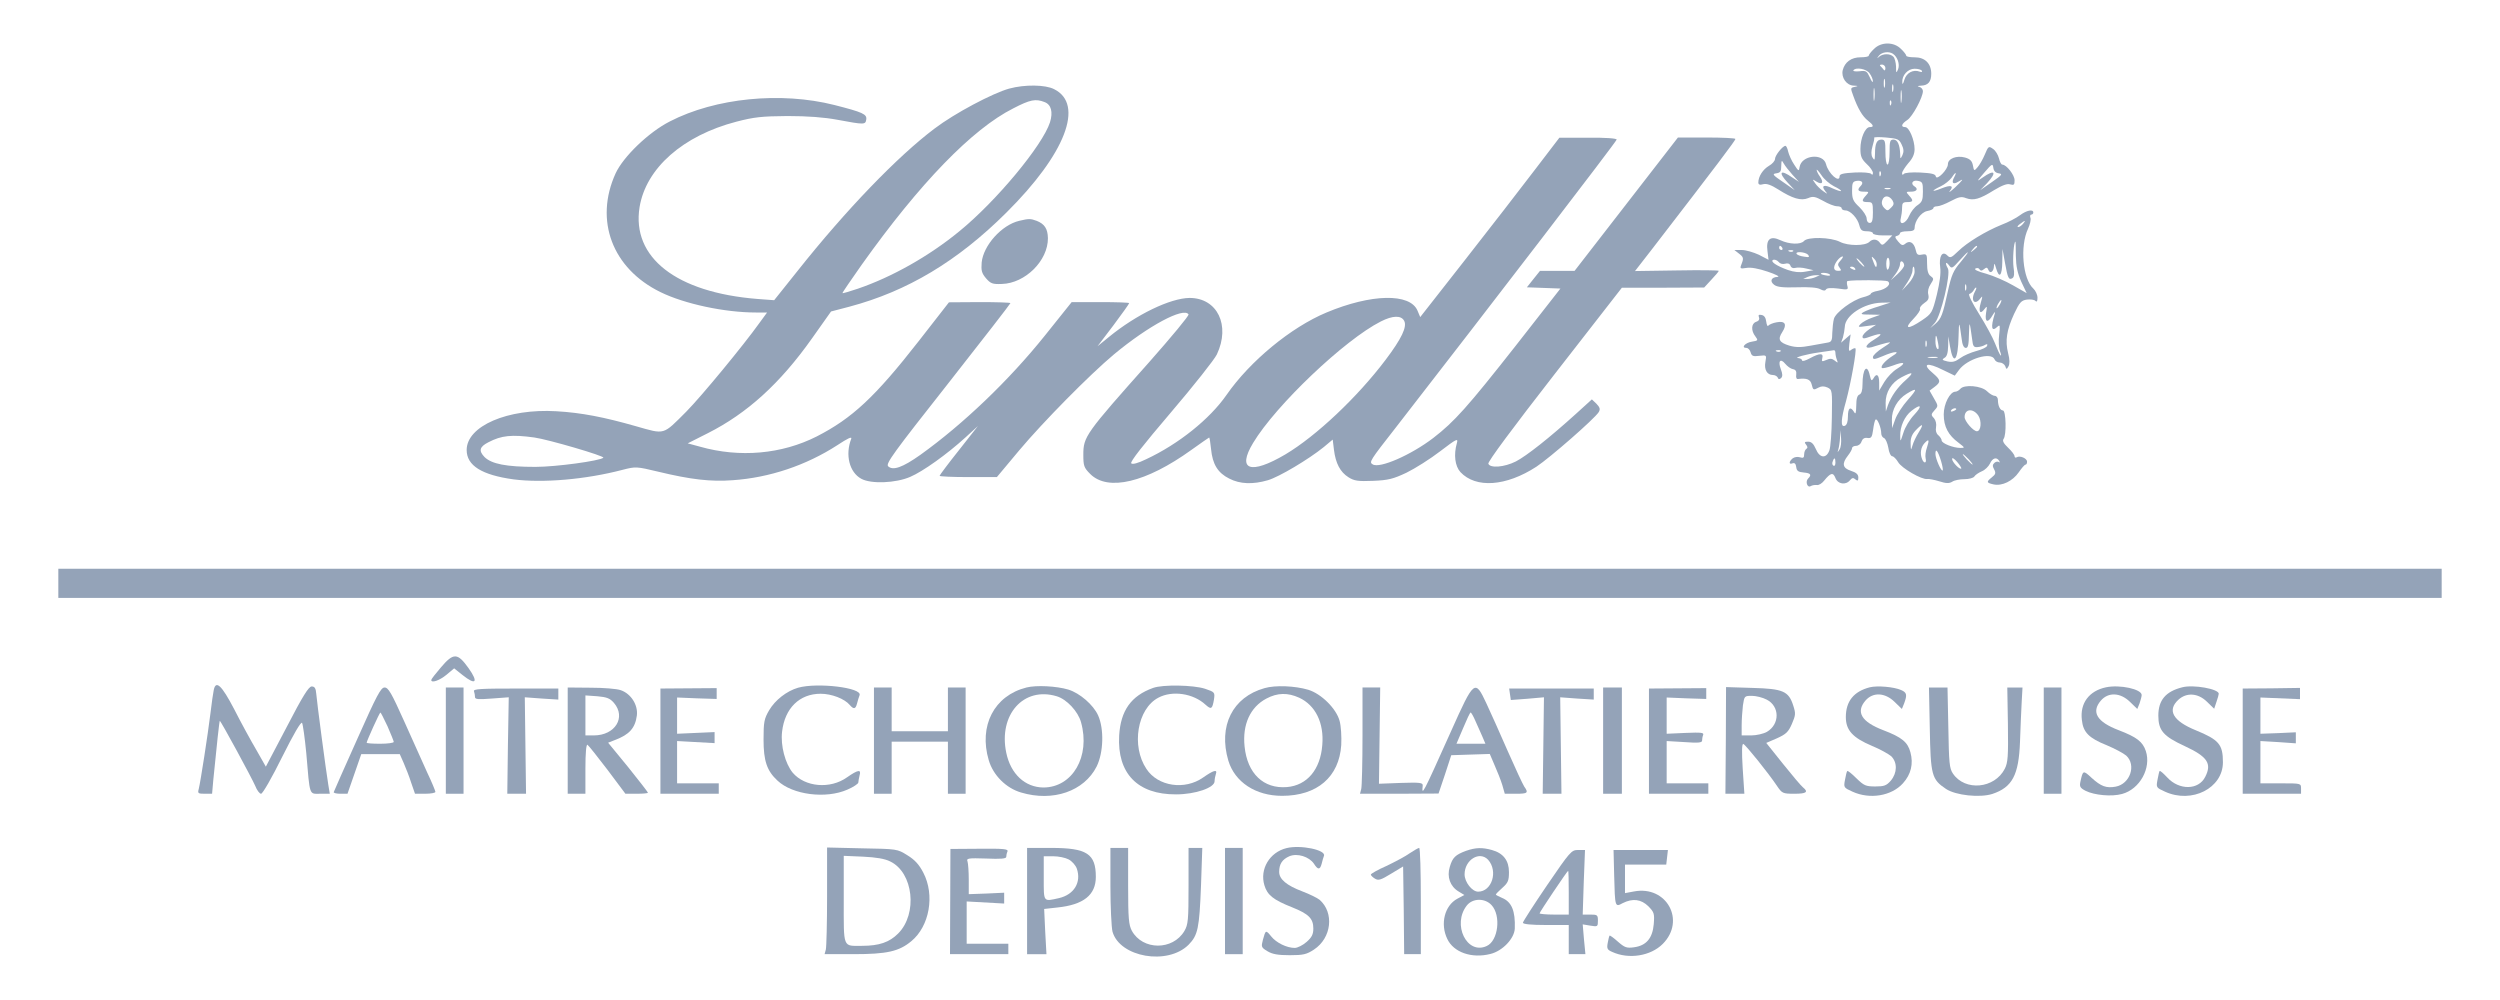 <?xml version="1.0" standalone="no"?>
<!DOCTYPE svg PUBLIC "-//W3C//DTD SVG 20010904//EN"
 "http://www.w3.org/TR/2001/REC-SVG-20010904/DTD/svg10.dtd">
<svg version="1.0" xmlns="http://www.w3.org/2000/svg"
 width="1200pt" height="480pt" viewBox="0 0 1200 480"
 preserveAspectRatio="xMidYMid meet">

<g transform="translate(0,480) scale(0.1,-0.1)"
fill="#94a3b8" stroke="none">
<path d="M8995 4565 c-14 -13 -25 -28 -25 -32 0 -5 -18 -8 -39 -8 -45 0 -76
-23 -86 -62 -8 -35 18 -73 53 -74 22 -1 23 -2 5 -6 -21 -4 -21 -6 -8 -41 22
-62 45 -101 71 -121 28 -22 30 -31 9 -31 -22 0 -45 -53 -45 -104 0 -36 5 -49
30 -73 17 -15 30 -35 30 -43 0 -9 -3 -11 -8 -5 -4 6 -39 9 -79 7 -55 -3 -73
-7 -73 -18 0 -35 -54 13 -65 58 -14 55 -118 44 -127 -14 -3 -21 -5 -21 -26 12
-13 19 -25 47 -29 63 -3 15 -9 27 -13 27 -13 0 -50 -46 -50 -63 0 -9 -13 -24
-29 -33 -29 -17 -51 -51 -51 -80 0 -10 7 -13 24 -8 16 4 38 -4 71 -25 69 -44
110 -56 144 -42 23 10 34 8 72 -13 24 -14 54 -26 67 -26 12 0 22 -4 22 -10 0
-5 8 -10 18 -10 24 0 59 -38 67 -72 6 -23 13 -28 36 -28 16 0 29 -4 29 -10 0
-5 21 -10 47 -10 l46 0 -24 -26 c-21 -22 -25 -23 -35 -10 -13 19 -35 21 -51 5
-20 -20 -102 -20 -141 0 -45 23 -156 25 -173 4 -16 -18 -71 -16 -113 4 -49 23
-70 5 -62 -53 l5 -41 -46 24 c-26 12 -63 23 -82 23 l-36 0 23 -18 c20 -15 22
-22 13 -45 -11 -27 -10 -28 22 -23 20 4 58 -3 102 -18 39 -13 60 -24 48 -25
-31 -1 -40 -21 -17 -38 14 -11 43 -14 109 -12 57 2 98 -1 112 -9 15 -8 24 -9
28 -1 5 7 25 8 58 4 47 -7 50 -6 44 14 -3 11 -2 22 1 22 28 6 182 5 193 -1 20
-13 -6 -38 -47 -46 -19 -3 -34 -10 -34 -14 0 -4 -17 -12 -38 -17 -50 -13 -130
-72 -139 -103 -4 -14 -7 -44 -8 -68 0 -35 -4 -43 -20 -46 -11 -2 -48 -9 -83
-15 -48 -9 -71 -9 -103 0 -49 15 -57 30 -34 65 24 37 14 55 -27 47 -18 -3 -36
-11 -40 -16 -3 -6 -8 3 -10 19 -2 19 -10 30 -22 32 -14 3 -17 0 -13 -11 4 -10
-1 -18 -14 -22 -23 -8 -25 -42 -3 -70 14 -19 13 -20 -17 -25 -32 -5 -54 -30
-26 -30 8 0 17 -10 20 -21 5 -18 12 -21 41 -17 36 4 36 4 30 -29 -7 -37 8 -63
36 -63 10 0 20 -6 23 -12 3 -9 8 -10 16 -3 8 8 8 19 -1 43 -15 39 -2 54 21 26
10 -12 26 -24 37 -26 13 -2 18 -10 16 -26 -2 -15 1 -23 10 -21 40 5 58 -2 64
-26 7 -28 8 -29 34 -15 13 7 26 7 42 0 23 -11 23 -14 21 -143 -1 -73 -6 -144
-12 -159 -15 -41 -47 -37 -65 7 -11 25 -21 35 -37 35 -17 0 -19 -3 -10 -14 8
-10 9 -16 1 -21 -5 -3 -10 -15 -10 -26 0 -16 -4 -19 -20 -14 -12 4 -27 1 -35
-5 -19 -16 -19 -31 -1 -24 10 4 16 -2 18 -18 2 -18 10 -24 36 -26 34 -3 39
-11 21 -29 -15 -15 -3 -47 13 -36 7 4 20 6 29 5 9 -2 25 8 35 21 31 38 43 41
54 13 11 -30 50 -36 70 -11 10 12 16 13 26 4 11 -9 14 -7 14 9 0 15 -10 24
-35 32 -41 13 -45 35 -15 73 11 14 20 30 20 36 0 6 9 11 19 11 11 0 23 9 26
20 5 14 14 20 28 18 19 -3 23 3 28 39 3 24 8 46 12 49 8 8 27 -39 27 -66 0
-10 6 -20 14 -23 7 -3 16 -24 20 -46 3 -23 12 -41 19 -41 6 0 19 -13 28 -28
16 -29 115 -86 140 -81 8 1 34 -4 57 -11 34 -11 48 -11 63 -2 10 7 37 12 58
12 22 0 44 6 48 13 4 7 20 18 36 25 15 6 32 23 39 37 12 27 32 33 44 13 4 -7
4 -10 -1 -6 -4 4 -14 3 -21 -3 -10 -9 -11 -16 -2 -32 9 -17 7 -24 -11 -38 -27
-22 -27 -26 8 -34 41 -9 92 16 121 58 14 20 28 37 33 37 4 0 7 6 7 14 0 16
-34 31 -50 21 -5 -3 -10 -1 -10 5 0 7 -14 25 -31 41 -22 21 -28 33 -22 42 15
18 12 137 -3 137 -13 0 -24 22 -24 51 0 10 -7 19 -15 19 -8 0 -25 10 -37 22
-27 27 -111 34 -129 11 -6 -7 -17 -13 -23 -13 -26 0 -56 -58 -56 -109 0 -59
22 -100 71 -136 31 -24 32 -25 9 -25 -34 0 -90 22 -90 36 0 6 -7 17 -16 25
-10 8 -14 22 -11 38 3 16 -1 33 -10 44 -15 15 -14 19 3 38 18 20 18 21 -3 57
l-21 37 24 18 c31 23 30 33 -6 64 -58 48 -32 57 49 16 l54 -26 20 27 c39 54
156 89 171 51 3 -8 14 -15 25 -15 10 0 22 -8 26 -17 6 -17 7 -17 16 -1 6 11 6
33 -2 63 -15 60 -7 111 29 189 26 55 34 64 61 68 17 2 35 0 41 -6 7 -7 10 -2
10 15 0 14 -9 34 -20 44 -51 46 -65 204 -25 288 9 20 15 44 11 52 -3 8 -1 15
4 15 6 0 10 5 10 10 0 17 -32 11 -64 -13 -17 -13 -57 -34 -89 -46 -76 -31
-164 -84 -208 -127 -33 -32 -38 -34 -52 -20 -24 24 -41 -4 -34 -57 4 -28 -2
-72 -16 -131 -22 -87 -24 -91 -71 -123 -68 -46 -90 -43 -42 6 21 22 36 44 32
49 -3 5 6 17 20 27 20 13 24 22 20 41 -4 15 0 34 11 50 16 25 16 27 0 39 -12
8 -17 27 -17 60 0 45 -1 47 -25 43 -20 -4 -25 0 -30 24 -8 34 -29 46 -50 28
-12 -10 -18 -8 -34 11 -16 19 -17 25 -5 27 8 2 14 8 14 13 0 5 16 9 35 9 25 0
35 4 35 15 0 34 31 76 60 82 17 3 30 9 30 14 0 5 8 9 19 9 10 0 39 11 65 25
38 20 51 23 73 14 36 -13 65 -5 134 38 40 24 64 33 78 28 18 -5 21 -2 21 20 0
25 -39 75 -59 75 -5 0 -12 13 -16 30 -4 16 -16 37 -28 45 -21 15 -23 14 -40
-27 -10 -24 -26 -51 -35 -61 -16 -19 -17 -18 -22 9 -4 21 -13 31 -38 38 -40
11 -82 -5 -82 -32 0 -26 -54 -80 -58 -59 -2 12 -20 16 -75 19 -41 2 -75 -1
-79 -7 -5 -6 -8 -5 -8 4 0 7 14 29 30 48 21 23 30 44 30 67 0 44 -26 106 -45
106 -23 0 -18 16 10 34 25 16 75 109 75 139 0 8 -8 18 -17 20 -12 3 -9 5 8 6
34 1 49 19 49 57 0 49 -30 79 -79 79 -23 0 -41 3 -41 8 0 4 -11 19 -25 32 -34
35 -96 35 -130 0z m91 -23 c22 -15 34 -50 25 -74 -9 -21 -10 -20 -10 13 -1 19
-6 40 -13 47 -16 16 -50 15 -68 0 -12 -11 -12 -10 -1 5 14 17 47 22 67 9z
m-36 -69 c0 -10 -4 -14 -8 -8 -4 6 -11 13 -16 18 -5 4 -2 7 7 7 10 0 17 -8 17
-17z m-76 -25 c9 -12 16 -29 16 -38 -1 -8 -7 0 -15 19 -14 30 -18 33 -49 29
-19 -2 -32 0 -30 4 11 17 63 8 78 -14z m251 12 c3 -6 -1 -7 -10 -4 -31 12 -64
-5 -74 -39 -6 -21 -10 -25 -10 -12 -2 34 27 65 59 65 16 0 32 -4 35 -10z
m-178 -77 c-3 -10 -5 -2 -5 17 0 19 2 27 5 18 2 -10 2 -26 0 -35z m40 -20 c-3
-10 -5 -4 -5 12 0 17 2 24 5 18 2 -7 2 -21 0 -30z m-90 -40 c-2 -16 -4 -5 -4
22 0 28 2 40 4 28 2 -13 2 -35 0 -50z m130 -10 c-2 -16 -4 -5 -4 22 0 28 2 40
4 28 2 -13 2 -35 0 -50z m-50 -15 c-3 -8 -6 -5 -6 6 -1 11 2 17 5 13 3 -3 4
-12 1 -19z m51 -192 c10 -20 11 -34 4 -50 -10 -21 -11 -20 -11 4 -2 46 -13 70
-32 70 -17 0 -19 -8 -19 -60 0 -33 -4 -60 -10 -60 -6 0 -10 27 -10 60 0 52 -2
60 -19 60 -22 0 -31 -18 -31 -68 -1 -32 -2 -34 -12 -18 -7 13 -7 29 0 54 6 19
10 38 8 41 -2 3 24 4 57 1 56 -5 63 -8 75 -34z m-524 -145 l31 -34 -32 21
c-58 41 -70 26 -20 -27 l32 -34 -56 39 c-50 34 -54 39 -33 42 20 3 24 9 24 35
1 29 2 30 12 12 6 -11 25 -35 42 -54z m990 7 c20 -3 16 -8 -33 -42 l-56 -39
33 34 c49 53 37 68 -21 27 -31 -22 -30 -20 8 24 37 43 40 44 43 23 2 -16 11
-25 26 -27z m-791 -62 c21 -10 36 -20 34 -23 -3 -2 -21 4 -41 13 -40 20 -56
14 -35 -13 13 -16 13 -16 -9 -1 -13 9 -31 26 -39 38 -15 21 -14 21 5 9 28 -18
38 -6 18 23 -9 12 -16 27 -16 32 0 5 10 -6 23 -25 12 -19 39 -42 60 -53z m224
52 c-3 -8 -6 -5 -6 6 -1 11 2 17 5 13 3 -3 4 -12 1 -19z m353 -9 c-15 -27 -5
-37 20 -21 29 18 24 10 -17 -29 -20 -18 -31 -26 -24 -16 21 26 6 31 -39 13
-50 -20 -53 -13 -4 10 19 9 42 28 51 40 19 30 28 31 13 3z m-449 -42 c-18 -18
-13 -27 16 -27 25 0 25 -1 10 -18 -23 -25 -21 -32 8 -32 23 0 25 -3 25 -50 0
-38 -4 -50 -15 -50 -9 0 -15 9 -15 21 0 12 -16 36 -35 55 -30 28 -35 39 -35
78 0 39 3 45 23 48 25 3 34 -9 18 -25z m299 -27 c0 -40 -4 -50 -26 -65 -14 -9
-32 -32 -40 -51 -16 -39 -50 -49 -40 -11 3 12 6 34 6 50 0 22 4 27 25 27 29 0
31 7 8 32 -15 17 -15 18 10 18 27 0 36 13 17 25 -21 13 -10 32 15 27 23 -4 25
-9 25 -52z m-157 13 c-7 -2 -19 -2 -25 0 -7 3 -2 5 12 5 14 0 19 -2 13 -5z
m11 -55 c8 -14 7 -22 -7 -35 -16 -16 -18 -16 -33 -1 -10 10 -14 23 -9 37 8 25
33 24 49 -1z m626 -113 c-7 -8 -17 -15 -23 -15 -6 0 -2 7 9 15 25 19 30 19 14
0z m-34 -153 c1 -51 8 -83 26 -124 l26 -55 -65 37 c-36 21 -94 46 -129 56 -41
11 -60 20 -52 25 7 4 16 3 19 -3 6 -9 11 -9 22 0 12 10 16 9 21 -3 8 -22 26
-9 27 18 1 16 3 14 10 -10 15 -52 29 -38 30 30 l1 62 12 -67 c13 -73 18 -84
36 -73 8 5 10 22 5 52 -5 36 1 123 9 123 1 0 2 -31 2 -68z m-1121 38 c3 -5 1
-10 -4 -10 -6 0 -11 5 -11 10 0 6 2 10 4 10 3 0 8 -4 11 -10z m935 6 c0 -2 -8
-10 -17 -17 -16 -13 -17 -12 -4 4 13 16 21 21 21 13z m-883 -22 c-3 -3 -12 -4
-19 -1 -8 3 -5 6 6 6 11 1 17 -2 13 -5z m72 -17 c8 -11 5 -13 -19 -9 -17 2
-33 8 -36 13 -9 14 42 10 55 -4z m732 -35 c-35 -41 -44 -62 -61 -139 -25 -115
-32 -133 -61 -158 l-24 -20 23 26 c28 33 76 233 62 260 -15 26 -11 37 5 16 13
-18 16 -16 50 22 51 57 55 52 6 -7z m-576 8 c-15 -16 -15 -22 -5 -35 10 -13 9
-15 -8 -15 -12 0 -19 6 -18 17 1 19 26 51 40 52 5 1 1 -8 -9 -19z m173 -25
c-2 -12 -7 -7 -15 16 -12 30 -11 32 3 17 9 -8 14 -23 12 -33z m62 10 c0 -13
-4 -26 -8 -29 -5 -3 -8 10 -8 29 1 37 16 37 16 0z m-502 -1 c13 4 22 1 26 -9
3 -10 13 -14 23 -11 10 3 34 2 53 -3 l35 -8 -40 -7 c-27 -5 -54 -2 -83 8 -56
20 -88 42 -70 49 7 2 18 -2 25 -10 7 -9 19 -12 31 -9z m367 6 c10 -11 16 -20
13 -20 -3 0 -13 9 -23 20 -10 11 -16 20 -13 20 3 0 13 -9 23 -20z m205 -14 c0
-7 -14 -25 -32 -42 l-32 -29 22 29 c12 16 22 37 22 48 0 11 5 16 10 13 6 -3
10 -12 10 -19z m-235 -16 c3 -6 -1 -7 -9 -4 -18 7 -21 14 -7 14 6 0 13 -4 16
-10z m285 -15 c0 -14 -13 -39 -30 -57 l-31 -33 26 39 c14 21 25 47 25 57 0 11
2 19 5 19 3 0 5 -11 5 -25z m-406 -14 c3 -4 -6 -6 -19 -3 -14 2 -25 6 -25 8 0
8 39 4 44 -5z m-69 -11 c-11 -5 -29 -9 -40 -9 l-20 0 20 9 c11 5 29 9 40 9
l20 0 -20 -9z m722 -62 c-3 -7 -5 -2 -5 12 0 14 2 19 5 13 2 -7 2 -19 0 -25z
m43 -7 c-23 -43 -2 -70 26 -33 11 14 11 11 2 -20 -13 -44 -4 -60 17 -32 13 17
14 16 8 -18 -7 -46 9 -51 32 -10 9 15 13 18 10 7 -21 -68 -16 -91 14 -62 11
10 12 3 7 -39 -4 -30 -2 -64 4 -80 6 -16 7 -24 2 -19 -5 6 -16 31 -26 57 -10
26 -44 89 -76 140 -35 56 -54 95 -47 97 7 2 16 10 20 17 12 22 19 16 7 -5z
m120 -61 c-6 -11 -13 -20 -16 -20 -2 0 0 9 6 20 6 11 13 20 16 20 2 0 0 -9 -6
-20z m-580 -10 c-31 -9 -65 -22 -75 -28 -17 -10 -12 -12 30 -12 l50 -1 -39
-14 c-21 -7 -46 -21 -55 -30 -15 -16 -13 -16 29 -10 l45 6 -32 -21 c-18 -12
-33 -28 -33 -36 0 -11 7 -11 42 2 53 18 59 12 14 -16 -52 -31 -48 -51 6 -31
13 4 37 11 53 15 26 6 23 3 -17 -23 -27 -17 -48 -37 -48 -45 0 -13 7 -12 46 4
59 26 90 26 49 2 -35 -22 -60 -50 -52 -58 3 -4 26 2 52 11 57 22 68 14 21 -15
-20 -12 -47 -40 -61 -63 l-25 -42 0 38 c0 39 -13 48 -28 20 -8 -13 -11 -11
-17 15 -13 59 -35 32 -35 -43 0 -29 -5 -45 -15 -49 -10 -4 -15 -20 -15 -53 -1
-38 -3 -44 -11 -30 -17 28 -29 19 -29 -22 0 -25 -5 -41 -15 -45 -21 -8 -19 31
6 119 23 85 52 245 45 253 -3 2 -12 -1 -20 -7 -12 -10 -13 -6 -9 31 l6 43 -23
-20 -23 -20 9 25 c4 14 8 37 9 51 1 54 91 114 176 116 l44 1 -55 -18z m396
-157 c3 -28 10 -43 20 -43 11 0 14 16 15 68 2 65 3 62 15 -25 4 -36 8 -41 27
-39 13 1 29 6 36 11 9 5 12 3 9 -5 -2 -7 -25 -18 -52 -25 -26 -7 -61 -22 -77
-34 -23 -17 -37 -21 -61 -16 -26 6 -28 9 -15 17 12 6 17 23 18 56 l1 47 8 -48
c16 -95 39 -68 41 48 2 78 3 76 15 -12z m-113 -21 c4 -21 3 -31 -3 -27 -6 3
-10 20 -10 37 0 38 5 34 13 -10z m-56 -14 c-3 -7 -5 -2 -5 12 0 14 2 19 5 13
2 -7 2 -19 0 -25z m-700 -24 c-3 -3 -12 -4 -19 -1 -8 3 -5 6 6 6 11 1 17 -2
13 -5z m263 -8 c0 -8 3 -23 7 -33 6 -16 5 -16 -10 -4 -14 11 -23 11 -41 3 -21
-9 -23 -8 -19 9 7 25 -12 25 -60 -1 -20 -11 -37 -16 -37 -10 0 5 -8 10 -17 11
-28 1 36 19 102 28 33 5 63 9 68 10 4 0 7 -5 7 -13z m488 -23 c-10 -2 -28 -2
-40 0 -13 2 -5 4 17 4 22 1 32 -1 23 -4z m-149 -106 c-42 -37 -71 -79 -87
-122 l-10 -30 -1 40 c-1 52 28 99 76 124 55 29 63 25 22 -12z m8 -97 c-25 -28
-52 -70 -60 -93 l-15 -42 -1 40 c-1 49 27 98 71 125 52 32 53 24 5 -30z m32
-70 c-22 -23 -45 -61 -53 -88 -14 -44 -15 -45 -15 -14 -1 45 21 94 54 120 46
36 54 25 14 -18z m201 26 c0 -2 -7 -7 -16 -10 -8 -3 -12 -2 -9 4 6 10 25 14
25 6z m106 -31 c17 -26 13 -75 -7 -75 -17 0 -59 48 -59 68 0 40 41 44 66 7z
m-286 -80 c-12 -19 -26 -48 -30 -63 -8 -26 -8 -26 -9 9 -1 25 6 44 24 63 34
36 41 33 15 -9z m-380 -82 c-11 -17 -11 -17 -6 0 3 10 7 35 8 55 l1 37 4 -37
c2 -21 -1 -46 -7 -55z m419 8 c-6 -17 -9 -40 -6 -51 6 -24 -8 -27 -17 -4 -11
28 -6 57 11 76 22 24 25 18 12 -21z m68 -64 c7 -23 10 -43 8 -45 -7 -7 -35 57
-35 79 0 31 12 15 27 -34z m133 8 c13 -14 21 -25 18 -25 -2 0 -15 11 -28 25
-13 14 -21 25 -18 25 2 0 15 -11 28 -25z m-36 -44 c-7 -7 -44 31 -44 46 0 8
10 2 24 -14 13 -15 22 -30 20 -32z m-604 28 c0 -11 -4 -18 -10 -14 -5 3 -7 12
-3 20 7 21 13 19 13 -6z"/>
<path d="M4845 4375 c-80 -22 -263 -119 -359 -192 -177 -133 -426 -391 -659
-685 l-111 -139 -80 6 c-390 31 -605 199 -566 441 31 187 208 343 465 410 85
22 121 26 245 27 97 0 176 -6 240 -18 129 -24 134 -24 138 1 4 26 -16 35 -153
70 -257 65 -571 34 -790 -79 -102 -52 -223 -169 -260 -249 -103 -226 -16 -457
215 -570 116 -57 309 -98 458 -98 l54 0 -38 -52 c-75 -105 -277 -350 -349
-423 -115 -115 -101 -111 -242 -71 -154 44 -262 65 -382 72 -234 14 -431 -71
-431 -186 0 -75 73 -120 225 -141 140 -18 345 -1 524 46 62 16 66 16 170 -9
157 -38 254 -49 358 -41 176 12 352 71 502 168 50 33 71 43 67 31 -30 -77 -9
-161 48 -192 47 -26 166 -21 235 9 61 26 176 108 266 190 l59 54 -92 -117
c-51 -64 -92 -119 -92 -122 0 -3 62 -6 138 -6 l137 0 107 128 c115 137 339
364 455 461 166 138 335 228 358 192 3 -6 -81 -107 -187 -227 -309 -347 -318
-360 -318 -447 0 -53 3 -62 33 -92 85 -85 268 -41 485 115 46 33 85 60 86 60
2 0 6 -25 9 -55 7 -74 33 -115 87 -142 52 -27 114 -29 186 -8 54 16 195 100
268 159 l43 36 6 -49 c8 -65 30 -107 70 -132 27 -17 45 -20 118 -17 73 3 96 9
160 39 41 20 114 66 162 103 80 61 87 64 80 39 -16 -56 -9 -110 17 -139 74
-79 219 -69 365 26 65 43 279 230 299 262 8 14 6 22 -11 40 l-22 21 -76 -69
c-127 -115 -237 -202 -289 -229 -56 -28 -123 -33 -132 -11 -4 9 118 173 318
430 l323 415 197 0 198 1 35 38 c19 20 35 39 35 42 0 3 -90 4 -201 2 l-201 -3
80 103 c320 415 402 524 402 531 0 4 -62 7 -138 7 l-138 0 -248 -320 -248
-320 -83 0 -83 0 -32 -40 -31 -39 81 -3 80 -3 -215 -275 c-232 -295 -294 -364
-395 -442 -107 -82 -258 -148 -291 -127 -18 11 -16 15 114 181 456 587 1057
1370 1057 1378 0 6 -55 10 -137 9 l-138 0 -120 -157 c-65 -86 -216 -280 -334
-431 l-214 -273 -13 31 c-36 85 -222 81 -437 -9 -170 -71 -367 -233 -480 -396
-80 -115 -229 -235 -385 -308 -41 -20 -66 -26 -72 -20 -7 7 58 89 190 244 110
129 209 254 221 279 66 140 2 271 -131 271 -92 -1 -255 -79 -388 -188 l-54
-44 76 100 c42 56 76 104 76 107 0 3 -62 5 -138 5 l-138 0 -128 -160 c-173
-216 -393 -426 -598 -573 -86 -61 -132 -77 -155 -55 -12 13 26 65 287 396 165
210 300 384 300 387 0 3 -66 5 -147 5 l-148 -1 -145 -186 c-210 -269 -320
-371 -490 -458 -168 -85 -369 -103 -560 -49 l-59 16 97 49 c188 95 346 238
499 454 l92 130 88 23 c278 74 519 218 754 452 283 281 375 519 229 592 -42
22 -142 23 -215 3z m169 -65 c32 -12 41 -48 26 -97 -36 -111 -257 -378 -435
-523 -146 -120 -324 -220 -488 -276 -39 -13 -72 -23 -73 -21 -2 1 40 62 92
136 279 392 531 652 728 751 81 42 107 47 150 30z m1726 -1050 c15 -28 -12
-85 -89 -187 -135 -179 -333 -366 -481 -454 -168 -99 -234 -76 -155 55 109
181 439 495 613 583 57 29 98 30 112 3z m-4175 -560 c65 -9 339 -89 331 -97
-15 -15 -228 -44 -326 -44 -140 0 -210 14 -244 47 -29 30 -25 49 18 71 63 33
112 38 221 23z"/>
<path d="M4892 3740 c-84 -20 -172 -118 -180 -200 -3 -39 0 -51 21 -76 22 -25
31 -29 76 -27 112 3 222 112 221 220 -1 45 -16 68 -54 83 -30 11 -37 11 -84 0z"/>
<path d="M280 2000 l0 -70 5720 0 5720 0 0 70 0 70 -5720 0 -5720 0 0 -70z"/>
<path d="M2116 1596 c-25 -29 -46 -56 -46 -60 0 -16 39 -3 73 25 l37 31 40
-32 c64 -51 78 -36 29 33 -53 74 -72 75 -133 3z"/>
<path d="M1026 1488 c-3 -13 -10 -63 -16 -113 -12 -98 -47 -325 -56 -362 -6
-21 -3 -23 29 -23 l35 0 6 68 c16 163 29 282 31 282 5 0 153 -273 170 -312 8
-21 21 -38 28 -38 8 0 53 79 101 176 56 112 91 172 96 164 4 -7 13 -72 20
-144 18 -211 13 -196 67 -196 l46 0 -7 42 c-11 66 -55 399 -58 438 -2 27 -8
35 -22 35 -14 0 -43 -46 -119 -193 l-101 -192 -46 81 c-26 44 -74 132 -106
195 -60 115 -88 141 -98 92z"/>
<path d="M3831 1499 c-55 -16 -110 -59 -139 -108 -24 -41 -27 -56 -27 -141 0
-102 16 -150 67 -197 72 -68 232 -89 336 -43 28 12 52 28 52 34 0 6 3 21 6 34
9 30 -7 28 -60 -9 -81 -58 -202 -47 -261 22 -36 44 -59 130 -51 197 13 113 84
182 185 182 53 0 115 -24 140 -54 19 -22 28 -20 35 8 3 13 9 31 12 39 14 36
-202 62 -295 36z"/>
<path d="M4927 1500 c-155 -39 -230 -184 -181 -349 21 -72 83 -134 155 -155
153 -46 303 6 363 125 33 67 36 180 7 245 -23 51 -88 107 -143 124 -57 17
-154 22 -201 10z m145 -42 c48 -14 103 -73 117 -125 46 -164 -41 -313 -181
-313 -88 1 -157 65 -178 167 -38 182 83 319 242 271z"/>
<path d="M5535 1498 c-106 -38 -156 -109 -163 -229 -10 -181 88 -283 273 -282
93 0 185 32 185 63 0 10 3 25 6 34 9 25 -11 19 -61 -16 -88 -62 -217 -43 -272
41 -74 110 -44 289 57 342 67 36 168 21 227 -34 27 -24 32 -21 40 25 5 35 4
36 -43 52 -55 18 -202 21 -249 4z"/>
<path d="M6070 1497 c-154 -43 -223 -182 -174 -348 31 -103 131 -169 258 -169
169 0 274 91 284 244 2 39 -1 91 -8 116 -16 59 -88 130 -150 149 -64 19 -158
23 -210 8z m166 -46 c78 -36 120 -121 111 -227 -9 -118 -73 -194 -170 -202
-112 -9 -190 65 -203 195 -11 105 27 189 105 230 53 28 102 29 157 4z"/>
<path d="M8975 1501 c-77 -20 -115 -67 -115 -143 0 -63 33 -99 125 -138 39
-16 80 -39 93 -50 30 -30 29 -80 -2 -117 -21 -24 -32 -28 -75 -28 -45 0 -54 4
-90 39 -22 22 -42 38 -44 35 -3 -2 -7 -21 -11 -42 -7 -37 -6 -38 36 -57 83
-38 187 -21 242 40 39 43 51 94 36 149 -13 49 -41 72 -130 106 -105 40 -133
87 -86 142 36 42 94 39 140 -6 l35 -34 11 27 c15 41 13 52 -15 64 -34 15 -114
22 -150 13z"/>
<path d="M10109 1501 c-81 -17 -126 -76 -116 -157 6 -59 34 -87 119 -121 38
-16 80 -38 94 -50 49 -45 19 -136 -51 -149 -45 -8 -70 1 -116 43 -40 37 -41
36 -53 -19 -5 -23 -2 -30 25 -44 42 -21 125 -29 175 -15 85 23 141 124 114
206 -15 45 -44 67 -130 100 -105 40 -133 87 -86 142 36 42 94 39 140 -6 l35
-34 11 27 c5 15 10 33 10 40 0 28 -104 51 -171 37z"/>
<path d="M10475 1501 c-80 -20 -115 -62 -115 -136 0 -71 24 -99 126 -146 110
-51 132 -84 99 -148 -32 -64 -125 -65 -182 -3 -18 19 -34 34 -37 31 -2 -2 -6
-21 -10 -42 -7 -37 -6 -38 36 -57 129 -59 278 17 278 141 0 86 -19 108 -131
154 -108 44 -138 95 -83 146 39 36 94 33 137 -9 l35 -34 11 33 c6 17 11 35 11
39 0 23 -122 45 -175 31z"/>
<path d="M1715 1253 c-61 -135 -111 -250 -113 -255 -2 -4 12 -8 31 -8 l35 0
33 95 33 95 93 0 92 0 19 -43 c10 -23 27 -66 36 -95 l18 -52 49 0 c27 0 49 4
49 9 0 4 -17 46 -39 92 -21 46 -71 157 -111 247 -61 136 -76 162 -94 162 -18
0 -37 -36 -131 -247z m145 61 c16 -37 30 -71 30 -75 0 -5 -29 -9 -65 -9 -36 0
-65 2 -65 5 0 8 62 145 66 145 2 0 17 -30 34 -66z"/>
<path d="M2140 1245 l0 -255 43 0 42 0 0 255 0 255 -42 0 -43 0 0 -255z"/>
<path d="M2275 1482 c3 -8 5 -20 5 -28 0 -11 16 -12 81 -7 l81 6 -4 -231 -3
-232 45 0 45 0 -3 231 -3 232 81 -6 80 -5 0 27 0 26 -205 0 c-167 0 -204 -2
-200 -13z"/>
<path d="M2725 1245 l0 -255 43 0 42 0 0 121 c0 75 4 118 10 114 5 -3 48 -57
96 -120 l86 -115 54 0 c30 0 54 2 54 5 0 3 -43 58 -95 123 l-96 117 33 13 c69
26 97 57 105 118 6 50 -28 104 -77 121 -19 7 -84 12 -145 12 l-110 1 0 -255z
m222 181 c59 -69 6 -156 -97 -156 l-40 0 0 96 0 96 57 -4 c46 -4 61 -10 80
-32z"/>
<path d="M3170 1243 l0 -253 140 0 140 0 0 25 0 25 -100 0 -100 0 0 101 0 102
90 -5 90 -5 0 26 0 27 -90 -4 -90 -4 0 87 0 87 95 -4 95 -3 0 26 0 26 -135 -1
-135 -1 0 -252z"/>
<path d="M4195 1245 l0 -255 43 0 42 0 0 125 0 125 135 0 135 0 0 -125 0 -125
43 0 42 0 0 255 0 255 -42 0 -43 0 0 -105 0 -105 -135 0 -135 0 0 105 0 105
-42 0 -43 0 0 -255z"/>
<path d="M6540 1268 c0 -128 -3 -243 -6 -255 l-6 -23 188 0 189 1 31 92 30 92
92 3 93 3 23 -54 c13 -29 30 -72 37 -95 l12 -42 54 0 c56 0 61 4 39 35 -7 11
-43 88 -79 170 -36 83 -82 185 -102 228 -55 118 -59 115 -170 -133 -139 -310
-141 -313 -136 -260 1 13 -14 15 -104 12 l-106 -4 3 231 3 231 -42 0 -43 0 0
-232z m543 69 c11 -23 25 -57 33 -74 l14 -33 -69 0 -70 0 32 75 c17 41 33 75
36 75 3 0 14 -19 24 -43z"/>
<path d="M7248 1467 l4 -27 80 6 79 7 -3 -232 -3 -231 45 0 45 0 -3 231 -3
232 80 -6 81 -5 0 27 0 26 -203 0 -203 0 4 -28z"/>
<path d="M7695 1245 l0 -255 45 0 45 0 0 255 0 255 -45 0 -45 0 0 -255z"/>
<path d="M7915 1243 l0 -253 143 0 142 0 0 25 0 25 -100 0 -100 0 0 101 0 102
85 -5 c66 -5 85 -3 85 7 0 7 2 20 5 27 5 12 -10 13 -85 10 l-90 -4 0 87 0 87
95 -4 95 -3 0 26 0 26 -137 -1 -138 -1 0 -252z"/>
<path d="M8284 1246 l-2 -256 45 0 46 0 -8 121 c-5 82 -4 120 3 118 11 -4 120
-139 162 -202 24 -35 27 -37 83 -37 58 0 69 8 41 31 -9 7 -52 58 -96 113 l-80
100 51 22 c44 20 55 30 72 69 18 42 19 50 7 87 -22 71 -50 82 -196 86 l-127 4
-1 -256z m196 196 c63 -32 64 -118 1 -155 -16 -9 -50 -17 -75 -17 l-46 0 0 49
c0 26 3 69 6 95 7 45 7 46 43 46 20 0 52 -8 71 -18z"/>
<path d="M9263 1303 c4 -224 9 -244 78 -290 47 -31 162 -43 222 -24 96 32 127
90 133 250 2 64 6 149 8 189 l4 72 -36 0 -37 0 3 -177 c2 -155 0 -183 -15
-213 -49 -96 -191 -109 -249 -23 -17 25 -19 51 -22 221 l-4 192 -44 0 -45 0 4
-197z"/>
<path d="M9810 1245 l0 -255 43 0 42 0 0 255 0 255 -42 0 -43 0 0 -255z"/>
<path d="M10765 1242 l0 -252 140 0 140 0 0 25 c0 25 0 25 -97 25 l-98 0 0
101 0 102 85 -5 85 -6 0 27 0 26 -85 -4 -85 -3 0 87 0 87 95 -4 95 -4 0 27 0
27 -137 -2 -138 -1 0 -253z"/>
<path d="M6175 729 c-81 -20 -129 -101 -106 -178 14 -47 42 -70 133 -106 80
-32 102 -54 102 -102 0 -27 -7 -42 -32 -64 -18 -16 -44 -29 -57 -29 -39 0 -89
25 -113 55 -26 32 -27 32 -40 -16 -9 -34 -8 -37 22 -55 23 -14 50 -19 107 -19
65 0 81 4 116 27 85 56 98 177 27 239 -11 9 -48 27 -82 40 -77 29 -112 59
-112 94 0 38 15 60 49 75 38 16 95 -2 118 -36 19 -30 29 -30 37 0 3 13 8 30
11 38 11 28 -112 54 -180 37z"/>
<path d="M3970 498 c0 -128 -3 -243 -6 -256 l-6 -22 139 0 c160 0 218 13 277
62 88 72 114 222 58 329 -20 39 -41 62 -77 84 -48 30 -49 30 -217 33 l-168 4
0 -234z m303 167 c111 -53 133 -251 38 -346 -42 -42 -91 -59 -173 -59 -94 0
-88 -16 -88 222 l0 210 93 -4 c62 -3 105 -10 130 -23z"/>
<path d="M4561 473 l-1 -253 140 0 140 0 0 25 0 25 -100 0 -100 0 0 101 0 102
90 -5 90 -5 0 26 0 26 -85 -4 -85 -3 0 70 c0 39 -3 78 -6 87 -6 15 2 17 90 14
68 -3 96 -1 96 8 0 6 2 18 6 26 4 12 -17 14 -135 13 l-139 -1 -1 -252z"/>
<path d="M4930 475 l0 -255 46 0 47 0 -6 109 -5 108 63 7 c126 13 185 60 185
147 0 111 -43 139 -214 139 l-116 0 0 -255z m199 200 c16 -8 34 -28 40 -45 22
-65 -13 -124 -86 -141 -76 -17 -73 -21 -73 96 l0 105 45 0 c26 0 59 -7 74 -15z"/>
<path d="M5330 548 c0 -101 5 -200 10 -220 35 -123 264 -163 365 -63 45 46 52
78 60 288 l6 177 -33 0 -33 0 0 -182 c0 -165 -2 -186 -20 -217 -56 -94 -200
-93 -252 1 -15 28 -18 59 -18 216 l0 182 -42 0 -43 0 0 -182z"/>
<path d="M5880 475 l0 -255 43 0 42 0 0 255 0 255 -42 0 -43 0 0 -255z"/>
<path d="M6766 704 c-21 -15 -72 -42 -112 -61 -41 -18 -74 -37 -74 -41 0 -4 9
-13 19 -19 17 -11 29 -7 78 23 l58 35 3 -211 2 -210 40 0 40 0 0 255 c0 140
-3 255 -8 255 -4 0 -25 -12 -46 -26z"/>
<path d="M7037 716 c-51 -19 -65 -32 -78 -77 -15 -48 2 -94 42 -118 l28 -17
-34 -18 c-61 -33 -83 -121 -48 -193 30 -64 117 -95 207 -72 58 14 115 74 117
122 3 85 -15 128 -61 147 -16 7 -30 14 -30 16 0 3 14 17 32 33 27 24 31 35 31
75 0 55 -27 91 -82 106 -47 13 -78 12 -124 -4z m106 -43 c49 -55 18 -153 -48
-153 -29 0 -65 46 -65 83 0 70 72 114 113 70z m16 -217 c47 -50 33 -172 -23
-197 -95 -44 -167 104 -95 195 28 35 86 36 118 2z"/>
<path d="M7426 551 c-64 -94 -116 -175 -116 -180 0 -7 40 -11 110 -11 l110 0
0 -70 0 -70 40 0 40 0 -7 72 -6 71 36 -6 c36 -6 37 -5 37 24 0 27 -3 29 -36
29 l-37 0 5 155 6 155 -34 0 c-31 0 -38 -8 -148 -169z m104 -36 l0 -105 -70 0
c-38 0 -70 3 -70 6 0 6 133 204 137 204 2 0 3 -47 3 -105z"/>
<path d="M7748 598 c4 -154 4 -153 41 -133 48 24 88 19 123 -15 28 -29 30 -35
26 -86 -6 -68 -36 -103 -95 -111 -35 -5 -45 -1 -77 27 -20 18 -38 31 -40 29
-2 -2 -6 -18 -9 -35 -5 -27 -2 -33 21 -43 80 -37 185 -20 243 38 112 112 19
282 -138 252 l-43 -8 0 68 0 69 99 0 99 0 4 35 4 35 -131 0 -130 0 3 -122z"/>
</g>
</svg>

